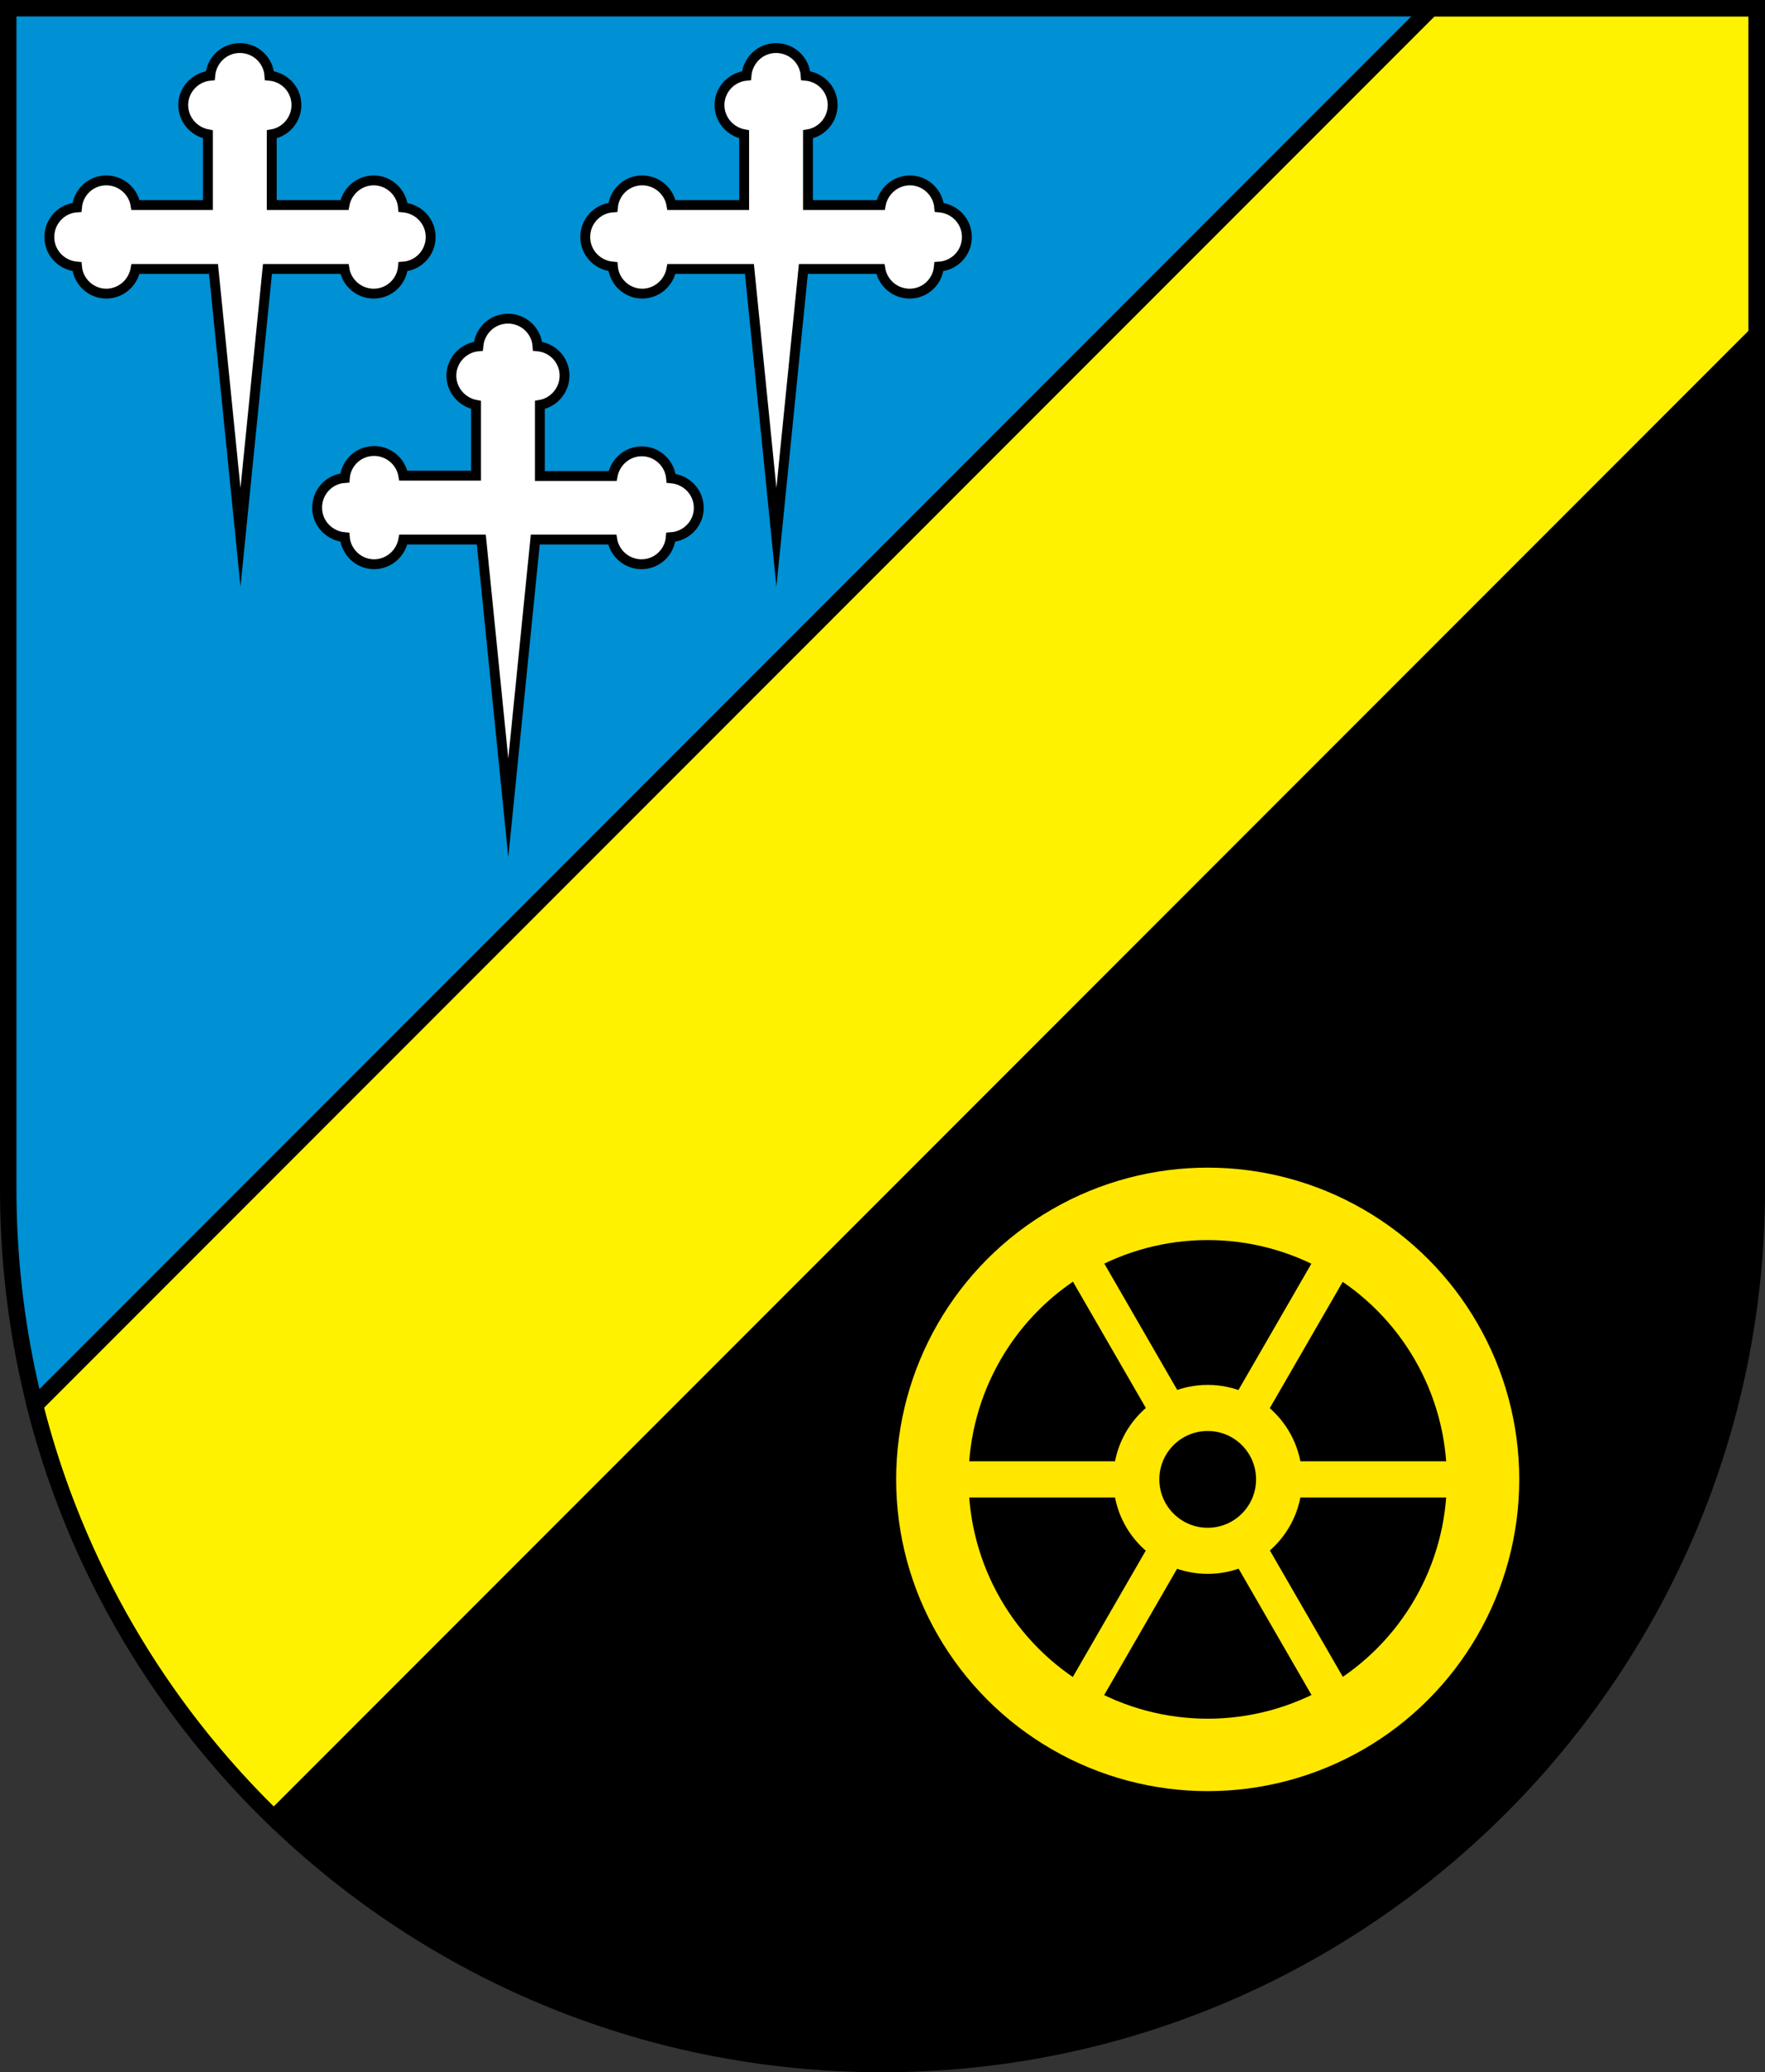 <?xml version="1.0" encoding="utf-8"?>
<!-- Generator: Adobe Illustrator 19.2.0, SVG Export Plug-In . SVG Version: 6.00 Build 0)  -->
<svg version="1.1" id="Layer_1" xmlns="http://www.w3.org/2000/svg" xmlns:xlink="http://www.w3.org/1999/xlink" x="0px" y="0px"
	 viewBox="0 0 536.5 629.5" style="enable-background:new 0 0 536.5 629.5;" xml:space="preserve">
<rect x="0" y="0" width="536.5" height="629.5" fill="#333333" stroke="none"/>
<style type="text/css">
	.st0{fill:#0090D4;}
	.st1{fill:#FFF200;stroke:#000000;stroke-width:5;}
	.st2{fill:none;stroke:#000000;stroke-width:5;}
	.st3{fill:none;stroke:#FFE700;stroke-width:22;stroke-miterlimit:10;}
	.st4{fill:none;stroke:#FFE700;stroke-width:11;stroke-miterlimit:10;}
	.st5{stroke:#FFE700;stroke-width:14;stroke-miterlimit:10;}
	.st6{fill:#FFFFFF;stroke:#000000;stroke-width:3;stroke-miterlimit:10;}
</style>
<g>
	<path d="M534,361.3l0-259.7L83.3,552.3c47.9,46.3,113.1,74.7,185,74.7C414.9,627,534,507.4,534,361.3z"/>
	<path class="st0" d="M2.5,2.5l0,358.8c0,22.7,2.9,44.7,8.1,65.6L435,2.5H2.5z"/>
	<path class="st1" d="M534,2.5H435L10.6,426.9c12.3,48.6,37.9,91.7,72.6,125.4L534,101.5L534,2.5z"/>
</g>
<path class="st2" d="M534,2.5H2.5v358.8C2.6,509,121.6,627,268.2,627C414.9,627,534,507.4,534,361.3L534,2.5z"/>
<circle class="st3" cx="367.1" cy="449.4" r="83.7"/>
<g>
	<line class="st4" x1="323.4" y1="525.1" x2="410.9" y2="373.6"/>
	<line class="st4" x1="410.9" y1="525.1" x2="323.4" y2="373.6"/>
	<line class="st4" x1="454.6" y1="449.4" x2="279.6" y2="449.4"/>
</g>
<circle class="st5" cx="367.1" cy="449.4" r="21.7"/>
<path class="st6" d="M130.9,72c0-4.8-3.7-8.6-8.4-9c-0.4-4.6-4.3-8.2-8.9-8.2c-4.4,0-8.1,3.2-8.9,7.5H82.6V40.8
	c4.2-0.7,7.5-4.4,7.5-8.9c0-4.7-3.6-8.5-8.2-8.9c-0.3-4.7-4.2-8.4-9-8.4s-8.6,3.7-9,8.4c-4.6,0.4-8.2,4.3-8.2,8.9
	c0,4.4,3.2,8.1,7.5,8.9v21.5H41.2c-0.7-4.2-4.4-7.5-8.9-7.5c-4.7,0-8.5,3.6-8.9,8.2c-4.7,0.3-8.4,4.2-8.4,9s3.7,8.6,8.4,9
	c0.4,4.6,4.3,8.2,8.9,8.2c4.4,0,8.1-3.2,8.9-7.5h23.7l8.2,81.5l8.2-81.5h23.4c0.7,4.2,4.4,7.5,8.9,7.5c4.7,0,8.5-3.6,8.9-8.2
	C127.2,80.7,130.9,76.8,130.9,72z"/>
<path class="st6" d="M293.9,72c0-4.8-3.7-8.6-8.4-9c-0.4-4.6-4.3-8.2-8.9-8.2c-4.4,0-8.1,3.2-8.9,7.5h-22.1V40.8
	c4.2-0.7,7.5-4.4,7.5-8.9c0-4.7-3.6-8.5-8.2-8.9c-0.3-4.7-4.2-8.4-9-8.4c-4.8,0-8.6,3.7-9,8.4c-4.6,0.4-8.2,4.3-8.2,8.9
	c0,4.4,3.2,8.1,7.5,8.9v21.5h-22.1c-0.7-4.2-4.4-7.5-8.9-7.5c-4.7,0-8.5,3.6-8.9,8.2c-4.7,0.3-8.4,4.2-8.4,9s3.7,8.6,8.4,9
	c0.4,4.6,4.3,8.2,8.9,8.2c4.4,0,8.1-3.2,8.9-7.5h23.7l8.2,81.5l8.2-81.5h23.4c0.7,4.2,4.4,7.5,8.9,7.5c4.7,0,8.5-3.6,8.9-8.2
	C290.2,80.7,293.9,76.8,293.9,72z"/>
<path class="st6" d="M212.4,154.3c0-4.8-3.7-8.6-8.4-9c-0.4-4.6-4.3-8.2-8.9-8.2c-4.4,0-8.1,3.2-8.9,7.5h-22.1V123
	c4.2-0.7,7.5-4.4,7.5-8.9c0-4.7-3.6-8.5-8.2-8.9c-0.3-4.7-4.2-8.4-9-8.4c-4.8,0-8.6,3.7-9,8.4c-4.6,0.4-8.2,4.3-8.2,8.9
	c0,4.4,3.2,8.1,7.5,8.9v21.5h-22.1c-0.7-4.2-4.4-7.5-8.9-7.5c-4.7,0-8.5,3.6-8.9,8.2c-4.7,0.3-8.4,4.2-8.4,9c0,4.8,3.7,8.6,8.4,9
	c0.4,4.6,4.3,8.2,8.9,8.2c4.4,0,8.1-3.2,8.9-7.5h23.7l8.2,81.5l8.2-81.5h23.4c0.7,4.2,4.4,7.5,8.9,7.5c4.7,0,8.5-3.6,8.9-8.2
	C208.7,162.9,212.4,159,212.4,154.3z"/>
</svg>
